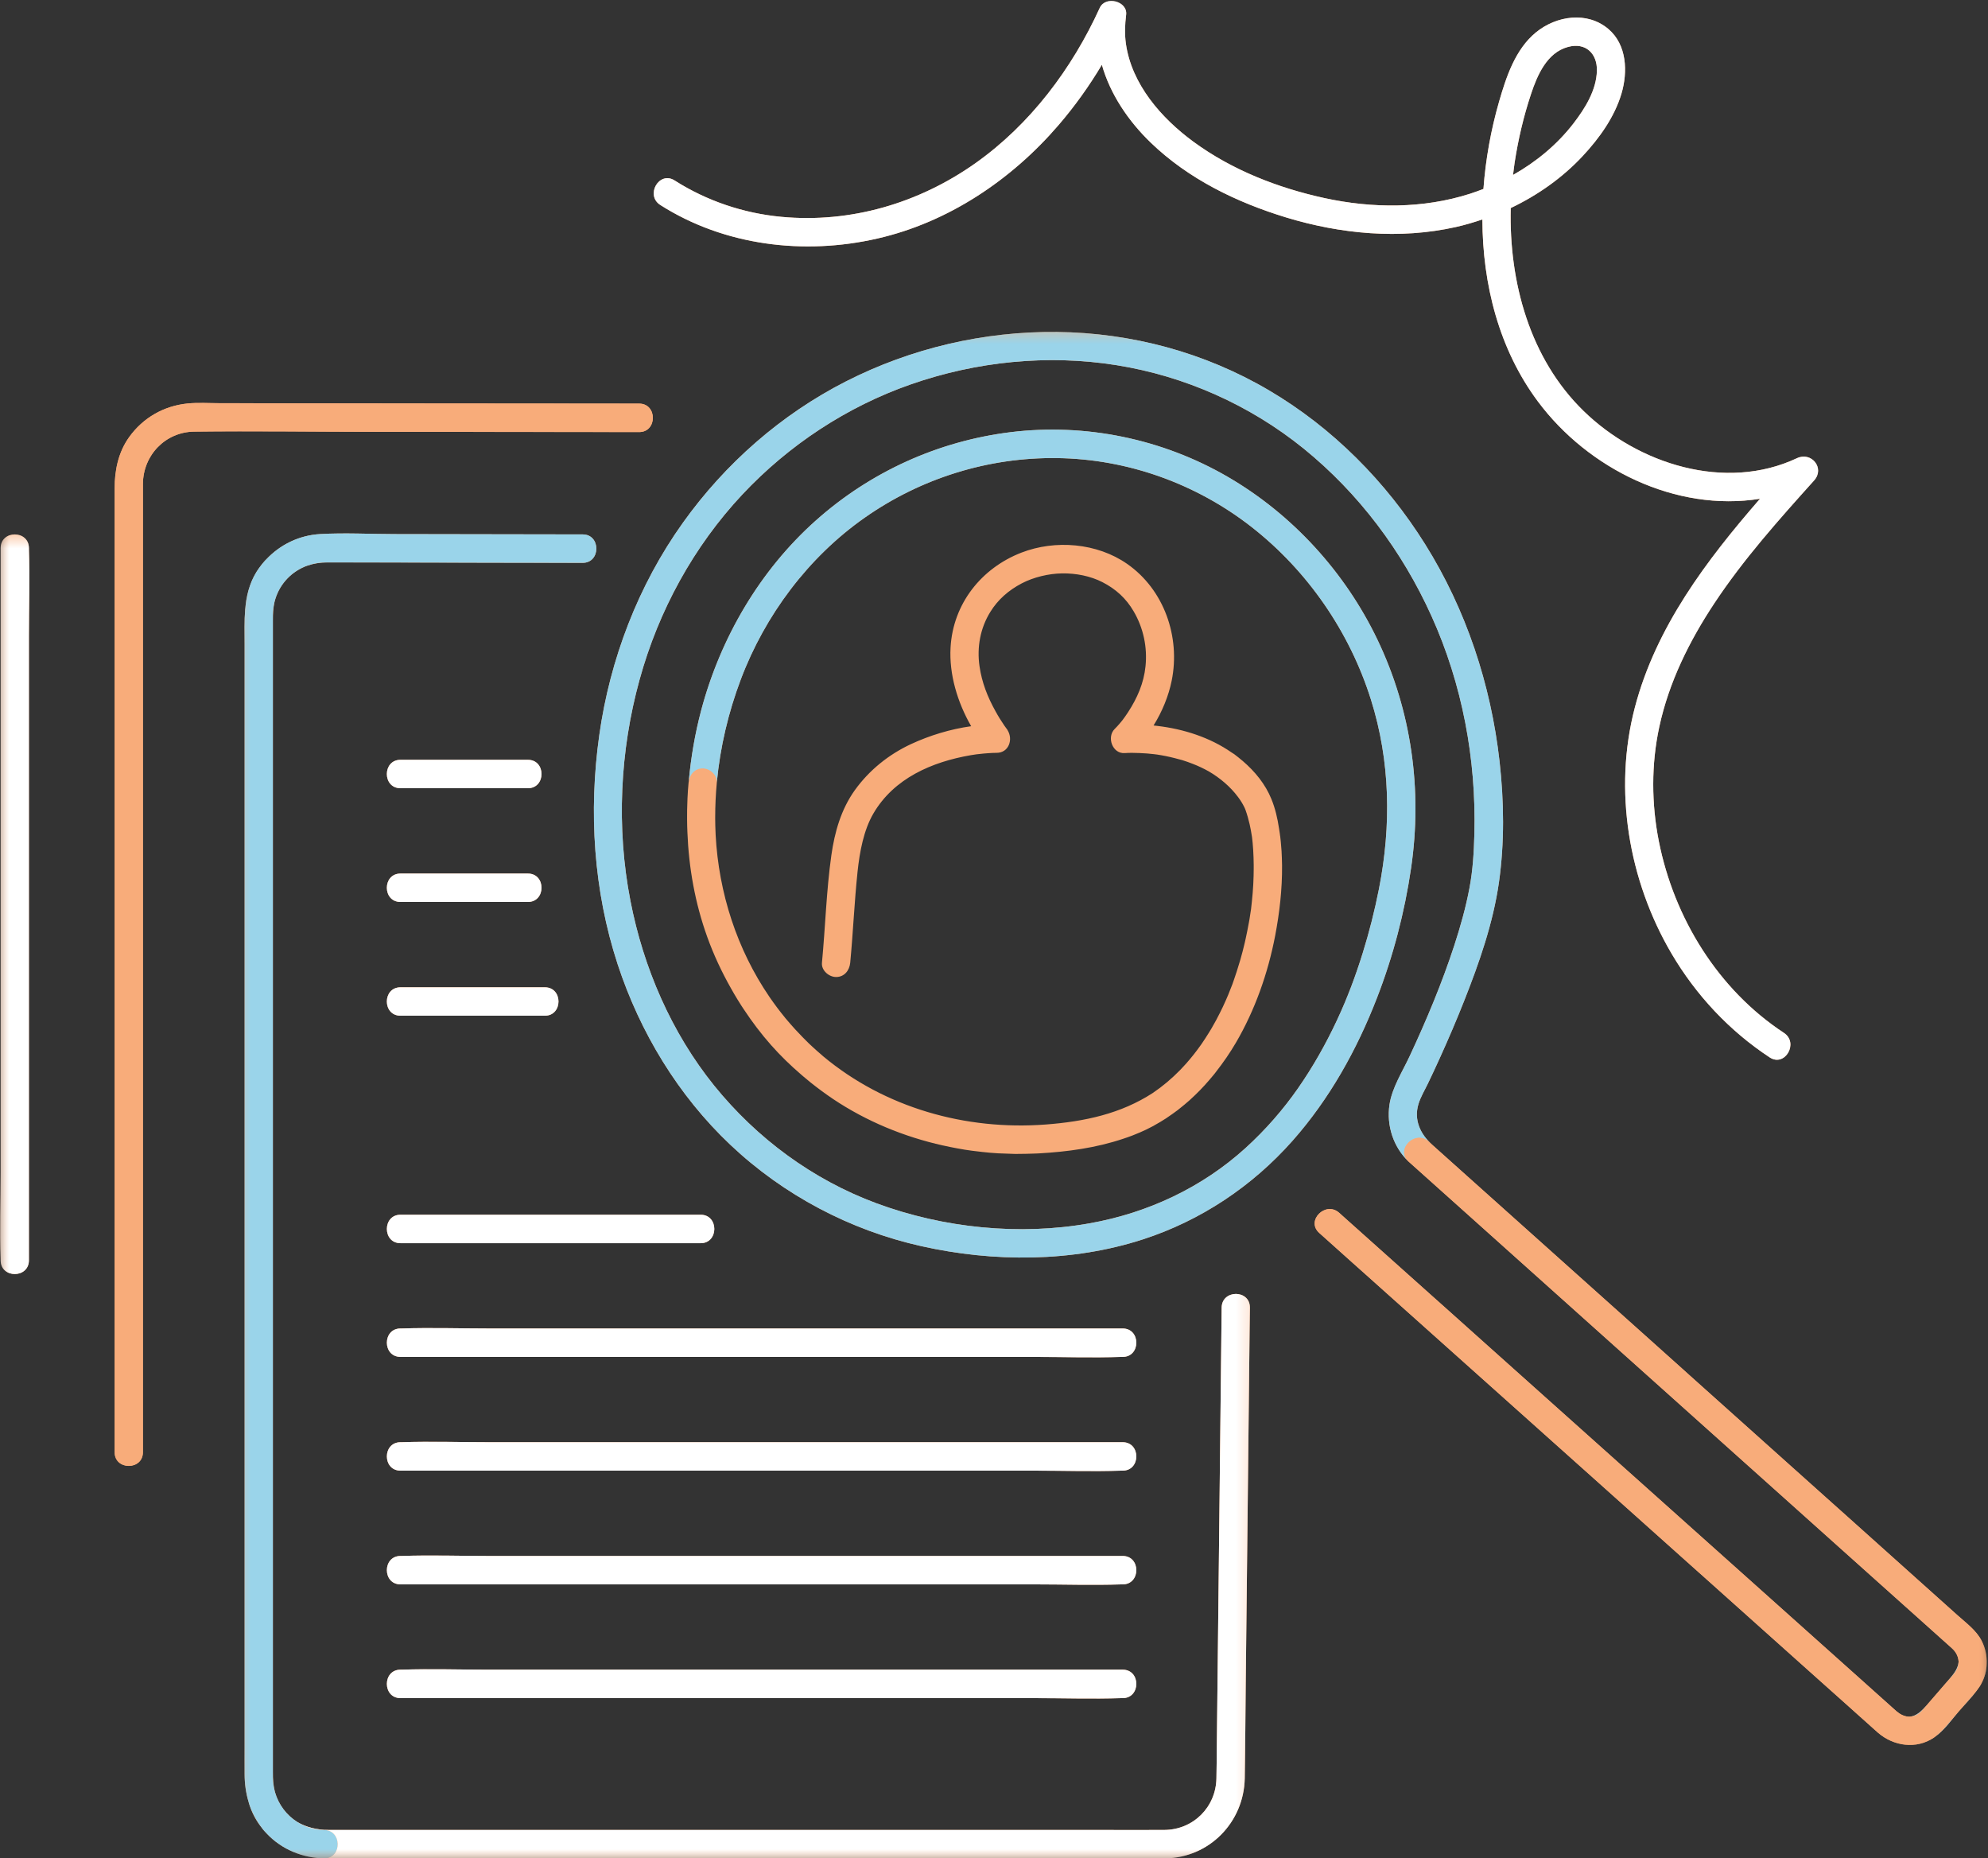 <svg width="107" height="100" viewBox="0 0 107 100" fill="none" xmlns="http://www.w3.org/2000/svg">
<rect x="0" y="0" width="107" height="100" fill="#333333" stroke="none"/>
<mask id="mask0_34_1626" style="mask-type:luminance" maskUnits="userSpaceOnUse" x="0" y="0" width="107" height="100">
<path d="M0 0H106.969V100H0V0Z" fill="white"/>
</mask>
<g mask="url(#mask0_34_1626)">
<path d="M67.274 70.366C67.268 70.804 67.263 71.24 67.257 71.678C67.227 74.5 67.197 77.325 67.165 80.15C67.126 83.605 67.088 87.062 67.05 90.52C67.031 92.243 67.026 93.969 66.996 95.695C66.949 98.065 65.075 99.972 62.707 100C62.383 100.005 62.058 100 61.731 100C59.758 100 57.786 100 55.813 100C52.682 100 49.554 100 46.423 100C42.873 100 39.325 100 35.774 100C32.505 100 29.232 100 25.962 100C23.709 100 21.455 100 19.202 100C18.684 100 18.164 100 17.646 100C17.602 100 17.562 99.994 17.518 99.994C17.494 99.997 17.469 100 17.444 100C16.281 99.983 15.155 99.512 14.357 98.665C14.289 98.591 14.221 98.523 14.158 98.446C14.123 98.405 14.096 98.361 14.063 98.317C14.046 98.296 14.025 98.276 14.008 98.252C13.717 97.865 13.526 97.46 13.401 97.043C13.401 97.041 13.398 97.035 13.398 97.032C13.39 97.01 13.387 96.989 13.382 96.969C13.235 96.487 13.166 95.978 13.166 95.452C13.166 95.375 13.166 95.301 13.166 95.224C13.161 94.854 13.166 94.479 13.166 94.101C13.166 92.26 13.166 90.416 13.166 88.572C13.166 88.555 13.166 88.539 13.166 88.523C13.166 85.717 13.166 82.912 13.166 80.106C13.166 80.084 13.166 80.059 13.166 80.037C13.166 76.654 13.166 73.27 13.166 69.887C13.166 69.859 13.166 69.835 13.166 69.81C13.166 66.232 13.166 62.654 13.166 59.073C13.166 59.048 13.166 59.023 13.166 58.999C13.166 55.609 13.166 52.22 13.166 48.831C13.166 48.807 13.166 48.785 13.166 48.763C13.166 45.938 13.166 43.113 13.166 40.289C13.166 40.28 13.166 40.272 13.166 40.261C13.166 38.398 13.166 36.535 13.166 34.672C13.166 34.042 13.145 33.412 13.196 32.798C13.199 32.776 13.202 32.751 13.205 32.73C13.21 32.666 13.216 32.603 13.224 32.541C13.229 32.499 13.235 32.461 13.24 32.42C13.248 32.373 13.254 32.327 13.259 32.283C13.27 32.228 13.281 32.173 13.292 32.118C13.297 32.088 13.303 32.058 13.308 32.028C13.324 31.962 13.341 31.897 13.357 31.834C13.363 31.814 13.365 31.793 13.373 31.773C13.393 31.702 13.414 31.631 13.439 31.562C13.442 31.549 13.447 31.535 13.45 31.524C13.474 31.458 13.499 31.392 13.526 31.327C13.534 31.31 13.54 31.294 13.545 31.277C13.572 31.214 13.602 31.151 13.632 31.088C13.643 31.072 13.651 31.053 13.66 31.034C13.692 30.968 13.73 30.902 13.769 30.836C13.78 30.823 13.785 30.806 13.793 30.793C13.842 30.713 13.894 30.636 13.951 30.557C14.046 30.423 14.15 30.294 14.259 30.173C14.281 30.151 14.303 30.132 14.322 30.11C15.082 29.299 16.112 28.801 17.24 28.738C18.562 28.664 19.91 28.738 21.237 28.74C24.611 28.749 27.987 28.754 31.363 28.757C32.344 28.757 32.341 30.288 31.363 30.288C29.671 30.286 27.979 30.283 26.287 30.28C25.951 30.28 25.619 30.277 25.284 30.277C24.063 30.275 22.84 30.275 21.616 30.272C20.292 30.269 18.968 30.266 17.643 30.264C17.267 30.264 16.902 30.319 16.564 30.431C16.523 30.445 16.483 30.458 16.444 30.475C16.428 30.48 16.412 30.488 16.395 30.494C15.591 30.834 14.989 31.521 14.774 32.395C14.706 32.716 14.687 33.047 14.687 33.387C14.687 34.234 14.687 35.08 14.687 35.927C14.687 36.36 14.687 36.793 14.687 37.225C14.687 38.946 14.687 40.667 14.687 42.385C14.687 43.069 14.687 43.752 14.687 44.434C14.687 46.727 14.687 49.018 14.687 51.308C14.687 52.155 14.687 52.998 14.687 53.845C14.687 56.448 14.687 59.051 14.687 61.654C14.687 62.571 14.687 63.489 14.687 64.404C14.687 67.032 14.687 69.656 14.687 72.281C14.687 73.163 14.687 74.043 14.687 74.925C14.687 77.298 14.687 79.673 14.687 82.046C14.687 82.807 14.687 83.569 14.687 84.328C14.687 86.183 14.687 88.035 14.687 89.89C14.687 90.435 14.687 90.98 14.687 91.525C14.687 92.591 14.687 93.654 14.687 94.717C14.687 94.928 14.687 95.139 14.687 95.353C14.687 95.726 14.711 96.085 14.799 96.432C14.992 97.109 15.423 97.679 16.003 98.043C16.496 98.337 17.077 98.471 17.681 98.471C19.158 98.471 20.635 98.471 22.112 98.471C24.927 98.471 27.739 98.471 30.554 98.471C34.02 98.471 37.486 98.471 40.954 98.471C44.352 98.471 47.75 98.471 51.148 98.471C53.802 98.471 56.453 98.471 59.107 98.471C60.298 98.471 61.489 98.482 62.679 98.471C64.227 98.454 65.448 97.243 65.472 95.687C65.483 95.158 65.486 94.63 65.492 94.101C65.522 91.224 65.554 88.345 65.587 85.465C65.622 82.076 65.66 78.684 65.699 75.295C65.715 73.651 65.734 72.01 65.753 70.366C65.764 69.38 67.284 69.382 67.274 70.366ZM32.36 23.247C33.041 23.247 33.723 23.247 34.404 23.25C35.382 23.25 35.385 21.721 34.404 21.718C30.657 21.715 26.913 21.713 23.167 21.71C19.384 21.705 15.605 21.702 11.823 21.696C11.251 21.696 10.657 21.655 10.087 21.713C8.82 21.842 7.703 22.477 6.954 23.518C6.371 24.332 6.169 25.296 6.169 26.277C6.169 27.595 6.169 28.91 6.169 30.228C6.169 32.724 6.169 35.223 6.169 37.719C6.169 40.919 6.169 44.116 6.169 47.316C6.169 50.749 6.169 54.182 6.169 57.615C6.169 60.785 6.169 63.958 6.169 67.13C6.169 69.547 6.169 71.966 6.169 74.385C6.169 75.585 6.169 76.785 6.169 77.983C6.169 78.037 6.169 78.09 6.169 78.144C6.169 79.128 7.692 79.131 7.692 78.144C7.692 77.328 7.692 76.511 7.692 75.692C7.692 73.555 7.692 71.418 7.692 69.281C7.692 66.292 7.692 63.303 7.692 60.314C7.692 56.944 7.692 53.571 7.692 50.198C7.692 46.911 7.692 43.626 7.692 40.338C7.692 37.606 7.692 34.875 7.692 32.143C7.692 30.433 7.692 28.727 7.692 27.017C7.692 26.694 7.689 26.37 7.692 26.044C7.7 24.494 8.902 23.242 10.455 23.225C13.668 23.187 16.883 23.233 20.098 23.236C24.186 23.239 28.273 23.244 32.36 23.247ZM27.562 42.415C27.845 42.415 28.128 42.415 28.412 42.415C29.39 42.415 29.393 40.886 28.412 40.886C26.409 40.886 24.409 40.886 22.406 40.886C22.123 40.886 21.84 40.886 21.556 40.886C20.578 40.886 20.575 42.415 21.556 42.415C23.559 42.415 25.562 42.415 27.562 42.415ZM21.556 48.535C23.559 48.535 25.562 48.535 27.562 48.535C27.845 48.535 28.128 48.535 28.412 48.535C29.39 48.535 29.393 47.007 28.412 47.007C26.409 47.007 24.409 47.007 22.406 47.007C22.123 47.007 21.84 47.007 21.556 47.007C20.578 47.007 20.575 48.535 21.556 48.535ZM21.556 54.656C23.823 54.656 26.09 54.656 28.355 54.656C28.679 54.656 29 54.656 29.325 54.656C30.303 54.656 30.306 53.127 29.325 53.127C27.058 53.127 24.791 53.127 22.526 53.127C22.202 53.127 21.881 53.127 21.556 53.127C20.578 53.127 20.575 54.656 21.556 54.656ZM37.712 65.366C35.892 65.366 34.071 65.366 32.251 65.366C29.349 65.366 26.45 65.366 23.548 65.366C22.886 65.366 22.221 65.366 21.556 65.366C20.578 65.366 20.578 66.897 21.556 66.897C23.376 66.897 25.197 66.897 27.02 66.897C29.919 66.897 32.818 66.897 35.72 66.897C36.382 66.897 37.047 66.897 37.712 66.897C38.69 66.897 38.693 65.366 37.712 65.366ZM60.426 71.487C59.135 71.487 57.84 71.487 56.549 71.487C53.456 71.487 50.366 71.487 47.276 71.487C43.538 71.487 39.799 71.487 36.06 71.487C32.818 71.487 29.575 71.487 26.336 71.487C24.769 71.487 23.191 71.435 21.624 71.487C21.602 71.487 21.578 71.487 21.556 71.487C20.578 71.487 20.578 73.015 21.556 73.015C22.851 73.015 24.142 73.015 25.436 73.015C28.526 73.015 31.616 73.015 34.709 73.015C38.447 73.015 42.183 73.015 45.922 73.015C49.164 73.015 52.407 73.015 55.649 73.015C57.216 73.015 58.794 73.07 60.361 73.015C60.383 73.015 60.404 73.015 60.426 73.015C61.404 73.018 61.407 71.487 60.426 71.487ZM60.426 77.607C59.135 77.607 57.84 77.607 56.549 77.607C53.456 77.607 50.366 77.607 47.276 77.607C43.538 77.607 39.799 77.607 36.06 77.607C32.818 77.607 29.575 77.607 26.336 77.607C24.769 77.607 23.191 77.555 21.624 77.607C21.602 77.607 21.578 77.607 21.556 77.607C20.578 77.607 20.578 79.136 21.556 79.136C22.851 79.136 24.142 79.136 25.436 79.136C28.526 79.136 31.616 79.136 34.709 79.136C38.447 79.136 42.183 79.136 45.922 79.136C49.164 79.136 52.407 79.136 55.649 79.136C57.216 79.136 58.794 79.191 60.361 79.136C60.383 79.136 60.404 79.136 60.426 79.136C61.404 79.136 61.407 77.607 60.426 77.607ZM60.426 83.728C59.135 83.728 57.84 83.728 56.549 83.728C53.456 83.728 50.366 83.728 47.276 83.728C43.538 83.728 39.799 83.728 36.06 83.728C32.818 83.728 29.575 83.728 26.336 83.728C24.769 83.728 23.191 83.673 21.624 83.728C21.602 83.728 21.578 83.728 21.556 83.728C20.578 83.728 20.578 85.257 21.556 85.257C22.851 85.257 24.142 85.257 25.436 85.257C28.526 85.257 31.616 85.257 34.709 85.257C38.447 85.257 42.183 85.257 45.922 85.257C49.164 85.257 52.407 85.257 55.649 85.257C57.216 85.257 58.794 85.309 60.361 85.257C60.383 85.257 60.404 85.257 60.426 85.257C61.404 85.257 61.407 83.728 60.426 83.728ZM56.549 89.846C53.456 89.846 50.366 89.846 47.276 89.846C43.538 89.846 39.799 89.846 36.06 89.846C32.818 89.846 29.575 89.846 26.336 89.846C24.769 89.846 23.191 89.794 21.624 89.846C21.602 89.849 21.578 89.846 21.556 89.846C20.578 89.846 20.578 91.377 21.556 91.377C22.851 91.377 24.142 91.377 25.436 91.377C28.526 91.377 31.616 91.377 34.709 91.377C38.447 91.377 42.183 91.377 45.922 91.377C49.164 91.377 52.407 91.377 55.649 91.377C57.216 91.377 58.794 91.43 60.361 91.377C60.383 91.377 60.404 91.377 60.426 91.377C61.404 91.377 61.407 89.846 60.426 89.846C59.135 89.846 57.84 89.846 56.549 89.846ZM106.658 88.293C106.375 87.739 105.827 87.336 105.372 86.931C103.397 85.161 101.421 83.391 99.446 81.621C99.045 81.265 98.647 80.906 98.247 80.55C98.214 80.52 98.179 80.49 98.146 80.459C95.985 78.525 93.827 76.591 91.666 74.657C91.421 74.437 91.176 74.215 90.928 73.996C90.797 73.879 90.664 73.761 90.533 73.64C90.067 73.224 89.601 72.807 89.135 72.388C87.819 71.213 86.503 70.034 85.189 68.856C84.74 68.456 84.293 68.056 83.846 67.654C83.209 67.084 82.571 66.511 81.933 65.941C80.933 65.045 79.933 64.149 78.93 63.254C78.315 62.7 77.696 62.149 77.08 61.596C76.454 61.034 76.086 60.273 76.345 59.412C76.462 59.023 76.688 58.656 76.862 58.292C77.075 57.848 77.282 57.404 77.484 56.958C77.952 55.927 78.396 54.889 78.813 53.837C79.62 51.793 80.364 49.67 80.677 47.483C80.982 45.338 80.952 43.116 80.71 40.968C80.244 36.834 78.911 32.809 76.704 29.283C74.595 25.913 71.721 23.017 68.298 21.003C64.838 18.965 60.895 17.907 56.889 17.863C52.957 17.822 49.042 18.737 45.532 20.524C42.047 22.299 39.036 24.94 36.758 28.127C34.352 31.491 32.829 35.472 32.254 39.565C31.676 43.683 31.946 47.924 33.243 51.886C34.447 55.557 36.505 58.952 39.311 61.604C42.175 64.311 45.753 66.199 49.587 67.056C53.475 67.928 57.712 67.928 61.524 66.689C64.63 65.681 67.404 63.832 69.571 61.382C71.557 59.136 73.028 56.497 74.11 53.705C74.985 51.453 75.601 49.094 75.95 46.702C76.563 42.5 75.971 38.242 74.132 34.409C72.388 30.773 69.541 27.661 66.061 25.647C62.551 23.614 58.421 22.762 54.399 23.255C50.499 23.735 46.846 25.39 43.905 28.014C40.894 30.699 38.775 34.327 37.739 38.225C37.409 39.472 37.189 40.752 37.072 42.039C37.069 42.064 37.063 42.089 37.061 42.113C37.033 42.393 37.017 42.672 37.003 42.952C36.998 43.059 36.995 43.168 36.992 43.275C36.984 43.469 36.981 43.667 36.981 43.861C36.979 43.952 36.979 44.042 36.981 44.133C36.981 44.349 36.99 44.565 36.998 44.782C37.072 46.7 37.412 48.604 38.066 50.418C38.412 51.379 38.843 52.3 39.341 53.179C39.453 53.379 39.567 53.577 39.687 53.771C39.758 53.889 39.832 54.004 39.905 54.119C39.946 54.182 39.987 54.242 40.028 54.305C40.472 54.977 40.96 55.626 41.499 56.234C42.006 56.807 42.551 57.336 43.123 57.826C43.159 57.856 43.194 57.886 43.227 57.916C43.363 58.029 43.497 58.144 43.633 58.253C44.023 58.563 44.423 58.859 44.837 59.138C46.636 60.341 48.655 61.171 50.756 61.64C50.761 61.64 50.767 61.642 50.772 61.642C50.903 61.673 51.034 61.697 51.162 61.725C51.404 61.774 51.647 61.821 51.889 61.859C51.895 61.859 51.897 61.859 51.9 61.862C52.175 61.906 52.45 61.941 52.726 61.971C52.772 61.977 52.818 61.985 52.865 61.988C53.151 62.021 53.44 62.045 53.731 62.062C53.761 62.065 53.794 62.065 53.824 62.065C54.072 62.078 54.32 62.086 54.568 62.092C54.603 62.092 54.639 62.095 54.671 62.095C54.728 62.095 54.786 62.092 54.843 62.092C55.083 62.092 55.322 62.086 55.562 62.078C55.641 62.075 55.72 62.073 55.799 62.07C55.837 62.067 55.876 62.067 55.914 62.065C57.437 61.98 59.001 61.769 60.462 61.275C60.62 61.223 60.778 61.169 60.936 61.108C60.982 61.092 61.031 61.07 61.077 61.051C61.26 60.98 61.44 60.903 61.617 60.818C61.633 60.81 61.65 60.804 61.666 60.796C61.671 60.793 61.677 60.791 61.685 60.788C61.824 60.719 61.96 60.651 62.099 60.577C62.113 60.569 62.124 60.56 62.137 60.552C62.35 60.434 62.56 60.311 62.761 60.179C62.788 60.16 62.816 60.141 62.843 60.122C63.023 60.001 63.197 59.878 63.372 59.747C63.41 59.717 63.448 59.686 63.486 59.656C63.666 59.514 63.843 59.368 64.015 59.215C64.023 59.207 64.034 59.199 64.042 59.19C64.412 58.856 64.761 58.5 65.083 58.122C65.14 58.056 65.195 57.99 65.252 57.922C65.29 57.875 65.331 57.829 65.369 57.782C65.399 57.744 65.429 57.703 65.459 57.664C65.846 57.169 66.203 56.651 66.519 56.111C67.552 54.346 68.244 52.368 68.631 50.363C68.868 49.124 69.015 47.848 69.004 46.576C69.001 46.535 69.004 46.492 69.001 46.448C69.001 46.349 68.996 46.25 68.993 46.152C68.987 46.034 68.982 45.916 68.977 45.798C68.971 45.727 68.966 45.656 68.96 45.585C68.947 45.393 68.928 45.204 68.906 45.015C68.903 45.007 68.903 45.001 68.903 44.995C68.9 44.993 68.9 44.987 68.9 44.985C68.895 44.932 68.887 44.88 68.879 44.828C68.868 44.743 68.854 44.659 68.84 44.574C68.759 44.037 68.639 43.508 68.432 43.001C68.102 42.19 67.543 41.511 66.884 40.946C66.87 40.938 66.859 40.927 66.846 40.916C66.712 40.801 66.573 40.691 66.432 40.584C66.404 40.565 66.374 40.549 66.347 40.53C66.331 40.519 66.312 40.508 66.295 40.497C65.129 39.683 63.709 39.228 62.282 39.061C62.216 39.053 62.154 39.045 62.088 39.039C62.554 38.291 62.898 37.45 63.064 36.628C63.541 34.269 62.655 31.727 60.666 30.343C59.045 29.214 56.799 29.031 54.974 29.738C52.821 30.573 51.295 32.486 51.162 34.842C51.08 36.288 51.532 37.79 52.271 39.078C51.151 39.234 50.039 39.574 49.036 40.039C47.835 40.598 46.788 41.439 46.012 42.516C45.268 43.554 44.922 44.776 44.745 46.029C44.475 47.944 44.423 49.886 44.24 51.809C44.2 52.22 44.617 52.574 45.001 52.574C45.445 52.574 45.72 52.223 45.761 51.809C45.916 50.179 45.984 48.541 46.156 46.911C46.27 45.828 46.486 44.675 47.006 43.779C48.115 41.878 50.162 40.998 52.243 40.639C52.35 40.623 52.456 40.606 52.559 40.59C52.611 40.584 52.66 40.579 52.712 40.574C52.87 40.554 53.031 40.541 53.189 40.53C53.336 40.519 53.486 40.511 53.633 40.511C54.303 40.516 54.54 39.785 54.23 39.291C54.238 39.3 54.238 39.297 54.219 39.269C54.167 39.193 54.11 39.121 54.058 39.047C53.884 38.793 53.72 38.53 53.573 38.258C53.156 37.508 52.846 36.727 52.72 35.85C52.573 34.828 52.761 33.795 53.306 32.921C53.715 32.261 54.287 31.762 54.993 31.392C55.633 31.058 56.437 30.866 57.162 30.855C57.911 30.842 58.693 30.998 59.331 31.324C60.056 31.694 60.609 32.198 61.017 32.897C61.538 33.784 61.761 34.825 61.655 35.85C61.565 36.754 61.214 37.557 60.718 38.321C60.628 38.461 60.532 38.595 60.434 38.727C60.413 38.754 60.393 38.782 60.372 38.806C60.333 38.853 60.295 38.9 60.257 38.943C60.175 39.039 60.091 39.132 60.001 39.22C59.549 39.656 59.873 40.576 60.541 40.524C60.802 40.505 61.069 40.511 61.334 40.522C61.472 40.527 61.609 40.535 61.745 40.546H61.748C61.873 40.557 61.998 40.568 62.124 40.584C62.175 40.59 62.233 40.598 62.257 40.601C62.26 40.601 62.263 40.601 62.265 40.601C62.347 40.615 62.432 40.626 62.513 40.642C62.666 40.667 62.816 40.7 62.963 40.732C63.137 40.771 63.312 40.817 63.483 40.864C63.535 40.88 63.584 40.891 63.636 40.905C63.827 40.965 64.017 41.031 64.203 41.105C64.5 41.22 64.789 41.357 65.067 41.513C65.66 41.861 66.225 42.333 66.639 42.894C66.704 42.982 66.767 43.069 66.824 43.165C66.851 43.209 66.879 43.253 66.903 43.3C66.925 43.343 66.949 43.387 66.971 43.431C66.982 43.456 66.993 43.48 67.004 43.502C67.015 43.527 67.023 43.552 67.034 43.576C67.124 43.828 67.197 44.086 67.257 44.346C67.274 44.417 67.287 44.486 67.301 44.557C67.312 44.606 67.323 44.659 67.331 44.711C67.347 44.795 67.361 44.883 67.374 44.968C67.38 44.993 67.383 45.015 67.385 45.031C67.391 45.075 67.404 45.196 67.41 45.25C67.415 45.286 67.415 45.322 67.421 45.357C67.432 45.486 67.443 45.615 67.451 45.743C67.467 46.009 67.475 46.278 67.478 46.546C67.478 46.617 67.478 46.689 67.478 46.76C67.478 47.001 67.47 47.239 67.459 47.48C67.456 47.522 67.456 47.56 67.454 47.598C67.437 47.903 67.413 48.204 67.38 48.508C67.366 48.648 67.35 48.79 67.334 48.93C67.331 48.941 67.331 48.944 67.331 48.949C67.328 48.96 67.328 48.968 67.325 48.985C67.301 49.149 67.276 49.313 67.249 49.478C67.238 49.541 67.225 49.604 67.214 49.667C67.165 49.946 67.107 50.226 67.047 50.502C67.031 50.574 67.017 50.642 67.001 50.711C66.928 51.023 66.849 51.335 66.759 51.642C66.745 51.697 66.726 51.749 66.71 51.804C66.617 52.119 66.519 52.423 66.415 52.722C66.399 52.768 66.383 52.815 66.366 52.861C66.355 52.892 66.344 52.925 66.334 52.955C66.189 53.341 66.034 53.716 65.865 54.075C65.846 54.116 65.827 54.157 65.808 54.199C65.712 54.401 65.612 54.601 65.505 54.801C65.489 54.834 65.467 54.87 65.451 54.905C65.366 55.056 65.282 55.209 65.195 55.36C65.145 55.44 65.099 55.516 65.05 55.596C64.993 55.689 64.933 55.782 64.873 55.875C64.805 55.979 64.737 56.084 64.666 56.185C64.647 56.212 64.628 56.237 64.609 56.264C64.366 56.607 64.107 56.933 63.832 57.242C63.731 57.355 63.628 57.464 63.524 57.574C63.069 58.04 62.576 58.456 62.05 58.812C60.331 59.93 58.383 60.352 56.282 60.511C51.963 60.837 47.622 59.607 44.306 56.84C44.281 56.818 44.257 56.796 44.232 56.774C44.072 56.64 43.916 56.5 43.764 56.36C43.69 56.292 43.614 56.223 43.543 56.155C43.434 56.051 43.33 55.947 43.227 55.84C43.083 55.694 42.941 55.544 42.802 55.393C42.712 55.294 42.622 55.196 42.535 55.094C42.45 55.001 42.371 54.903 42.289 54.807C42.202 54.697 42.112 54.59 42.028 54.481C41.962 54.396 41.897 54.314 41.834 54.229C41.704 54.056 41.578 53.881 41.456 53.705C41.439 53.681 41.423 53.659 41.407 53.634C39.668 51.083 38.685 48.056 38.518 44.932C38.516 44.886 38.513 44.839 38.513 44.795C38.502 44.552 38.494 44.308 38.494 44.061C38.494 44.034 38.494 44.004 38.494 43.974C38.494 43.352 38.524 42.733 38.581 42.113C38.581 42.111 38.581 42.108 38.581 42.105C38.758 40.209 39.202 38.332 39.87 36.565C41.178 33.097 43.51 29.984 46.535 27.861C49.573 25.727 53.194 24.603 56.892 24.65C60.685 24.699 64.383 26.023 67.377 28.368C70.38 30.718 72.642 34.001 73.789 37.65C74.835 40.974 74.889 44.434 74.219 47.837C73.988 49.004 73.696 50.16 73.342 51.297C73.148 51.916 72.939 52.53 72.707 53.136C72.65 53.289 72.59 53.44 72.527 53.593C72.497 53.67 72.467 53.744 72.434 53.82C72.421 53.853 72.407 53.886 72.396 53.919C72.388 53.933 72.388 53.938 72.385 53.941C72.383 53.947 72.38 53.955 72.374 53.966C72.241 54.286 72.099 54.601 71.952 54.916C71.355 56.19 70.661 57.418 69.857 58.571C69.075 59.692 68.121 60.796 67.028 61.785C64.707 63.889 61.799 65.267 58.641 65.829C54.884 66.498 50.78 66.087 47.172 64.749C43.747 63.481 40.739 61.262 38.439 58.418C36.134 55.56 34.63 52.078 33.93 48.467C33.167 44.546 33.363 40.412 34.426 36.565C35.447 32.861 37.33 29.412 39.954 26.611C42.456 23.943 45.584 21.883 49.023 20.683C52.551 19.45 56.393 19.058 60.094 19.65C63.767 20.236 67.265 21.792 70.165 24.137C73.138 26.546 75.473 29.664 77.05 33.157C78.702 36.806 79.459 40.853 79.356 44.856C79.331 45.842 79.274 46.826 79.091 47.785C78.895 48.831 78.603 49.861 78.274 50.875C77.609 52.911 76.778 54.892 75.873 56.831C75.486 57.664 74.922 58.527 74.786 59.445C74.62 60.566 74.99 61.719 75.813 62.503C75.816 62.506 75.819 62.508 75.821 62.511C76.925 63.503 78.031 64.492 79.138 65.481C81.734 67.807 84.334 70.136 86.933 72.462C89.947 75.161 92.961 77.859 95.974 80.558C96.983 81.46 97.988 82.361 98.993 83.262C100.173 84.32 101.353 85.375 102.53 86.43C103.348 87.161 104.168 87.89 104.983 88.624C104.983 88.627 104.983 88.627 104.985 88.627C105.015 88.654 105.048 88.682 105.078 88.712C105.28 88.901 105.402 89.142 105.416 89.394C105.416 89.405 105.419 89.416 105.416 89.427C105.416 89.432 105.416 89.438 105.416 89.443C105.391 89.745 105.201 90.027 104.983 90.279C104.699 90.608 104.413 90.936 104.13 91.265C104.013 91.399 103.896 91.536 103.778 91.671C103.754 91.701 103.729 91.728 103.705 91.756C103.44 92.062 103.152 92.347 102.792 92.375C102.77 92.377 102.751 92.377 102.729 92.377C102.721 92.377 102.713 92.375 102.705 92.375C102.479 92.356 102.266 92.249 102.078 92.087C101.994 92.013 101.909 91.939 101.827 91.862C101.811 91.849 101.795 91.832 101.778 91.819C101.38 91.462 100.98 91.103 100.579 90.747C100.015 90.243 99.454 89.739 98.89 89.235C97.307 87.821 95.726 86.407 94.146 84.994C91.165 82.328 88.181 79.662 85.2 76.996C84.8 76.637 84.399 76.278 83.996 75.92C82.631 74.698 81.266 73.478 79.9 72.257C79.249 71.673 78.598 71.092 77.947 70.508C77.606 70.204 77.268 69.9 76.928 69.599C76.92 69.591 76.909 69.58 76.898 69.572C75.361 68.199 73.824 66.823 72.287 65.448C72.219 65.388 72.148 65.325 72.078 65.262C71.35 64.61 70.271 65.686 71.004 66.344C71.601 66.878 72.197 67.412 72.794 67.947C73.034 68.158 73.271 68.371 73.511 68.585C73.791 68.837 74.072 69.089 74.356 69.341C76.969 71.678 79.584 74.018 82.2 76.355C82.505 76.629 82.813 76.903 83.119 77.177C83.257 77.3 83.397 77.427 83.535 77.55C83.822 77.805 84.108 78.062 84.394 78.317C86.729 80.405 89.064 82.492 91.397 84.58C91.438 84.616 91.476 84.651 91.516 84.684C93.032 86.04 94.547 87.397 96.064 88.753C96.716 89.336 97.37 89.92 98.021 90.504C98.258 90.715 98.492 90.923 98.727 91.134C99.048 91.421 99.372 91.709 99.694 91.997C99.816 92.109 99.942 92.219 100.064 92.331C100.274 92.517 100.484 92.706 100.694 92.893C100.822 93.008 100.945 93.12 101.073 93.232C101.917 93.964 103.127 94.147 104.086 93.504C104.119 93.482 104.146 93.454 104.179 93.432C104.225 93.397 104.274 93.361 104.321 93.323C104.737 92.975 105.075 92.498 105.427 92.09C105.743 91.725 106.097 91.367 106.391 90.975C106.435 90.917 106.476 90.862 106.514 90.802C106.528 90.783 106.544 90.766 106.555 90.745C106.566 90.731 106.574 90.715 106.582 90.701C106.593 90.684 106.604 90.671 106.612 90.654C106.62 90.643 106.623 90.63 106.631 90.616C106.827 90.268 106.923 89.895 106.928 89.523C106.945 89.103 106.857 88.676 106.658 88.293ZM1.556 29.497C1.556 28.513 0.035 28.51 0.035 29.497C0.035 30.77 0.035 32.044 0.035 33.319C0.035 36.376 0.035 39.434 0.035 42.489C0.035 46.174 0.035 49.856 0.035 53.541C0.035 56.725 0.035 59.908 0.035 63.095C0.035 64.645 -0.019 66.204 0.035 67.755C0.035 67.777 0.035 67.796 0.035 67.818C0.035 68.804 1.556 68.804 1.556 67.818C1.556 66.547 1.556 65.273 1.556 63.999C1.556 60.941 1.556 57.883 1.556 54.826C1.556 51.144 1.556 47.459 1.556 43.776C1.556 40.593 1.556 37.406 1.556 34.223C1.556 32.672 1.608 31.113 1.556 29.562C1.556 29.54 1.556 29.518 1.556 29.497ZM36.309 9.71C38.039 10.811 40.023 11.48 42.063 11.669C45.783 12.017 49.448 10.937 52.494 8.786C55.448 6.699 57.699 3.701 59.194 0.419C59.5 -0.249 60.709 0.057 60.611 0.803C60.546 1.312 60.527 1.836 60.598 2.342C60.906 4.54 62.513 6.364 64.235 7.628C66.317 9.154 68.791 10.115 71.296 10.661C73.876 11.219 76.595 11.233 79.124 10.425C79.367 10.345 79.606 10.258 79.843 10.167C79.96 8.565 80.249 6.984 80.68 5.485C81.067 4.142 81.552 2.658 82.669 1.742C83.77 0.844 85.424 0.594 86.566 1.559C87.566 2.405 87.62 3.866 87.271 5.041C86.895 6.304 86.081 7.436 85.195 8.386C84.102 9.562 82.764 10.504 81.312 11.195C81.214 15.184 82.342 19.302 85.233 22.116C88.168 24.976 92.863 26.466 96.718 24.655C97.495 24.288 98.236 25.192 97.639 25.855C95.743 27.965 93.844 30.088 92.274 32.458C90.925 34.494 89.824 36.713 89.307 39.116C88.871 41.132 88.884 43.256 89.285 45.278C90.108 49.415 92.481 53.256 96.015 55.579C96.833 56.116 96.07 57.44 95.25 56.9C93.086 55.478 91.285 53.552 89.969 51.316C87.655 47.382 86.827 42.516 87.993 38.069C89.124 33.751 91.838 30.162 94.729 26.839C90.2 27.565 85.478 25.236 82.772 21.601C80.68 18.792 79.797 15.307 79.786 11.808C79.315 11.967 78.838 12.11 78.356 12.217C75.336 12.893 72.165 12.595 69.225 11.702C66.554 10.888 63.968 9.633 61.938 7.677C60.739 6.521 59.756 5.077 59.306 3.485C58.622 4.633 57.843 5.721 56.971 6.734C54.434 9.685 51.039 11.962 47.232 12.833C43.289 13.74 38.99 13.228 35.54 11.03C34.715 10.504 35.477 9.181 36.309 9.71ZM81.437 9.414C82.688 8.707 83.813 7.778 84.691 6.638C85.309 5.836 85.925 4.855 85.95 3.803C85.972 2.896 85.356 2.263 84.394 2.526C83.26 2.83 82.74 4.047 82.402 5.066C82.004 6.263 81.713 7.501 81.522 8.751C81.489 8.97 81.465 9.192 81.437 9.414Z" fill="#F8AC7A"/>
</g>
<mask id="mask1_34_1626" style="mask-type:luminance" maskUnits="userSpaceOnUse" x="12" y="17" width="95" height="83">
<path d="M12.556 17.535H106.969V100H12.556V17.535Z" fill="white"/>
</mask>
<g mask="url(#mask1_34_1626)">
<path d="M31.363 30.286C29.671 30.286 27.979 30.283 26.287 30.28C25.951 30.28 25.619 30.277 25.284 30.277C22.706 30.272 20.126 30.258 17.545 30.264C17.199 30.264 16.869 30.324 16.564 30.431C16.523 30.445 16.483 30.458 16.442 30.472C16.425 30.48 16.412 30.488 16.395 30.494C15.592 30.834 14.989 31.521 14.774 32.392C14.72 32.614 14.69 32.845 14.687 33.086C14.687 33.184 14.687 33.286 14.687 33.387C14.687 34.234 14.687 35.08 14.687 35.927C14.687 36.36 14.687 36.793 14.687 37.225C14.687 38.946 14.687 40.667 14.687 42.385C14.687 43.069 14.687 43.752 14.687 44.434C14.687 46.727 14.687 49.018 14.687 51.308C14.687 52.155 14.687 52.998 14.687 53.845C14.687 56.448 14.687 59.051 14.687 61.654C14.687 62.571 14.687 63.486 14.687 64.404C14.687 67.029 14.687 69.656 14.687 72.281C14.687 73.163 14.687 74.043 14.687 74.925C14.687 77.298 14.687 79.673 14.687 82.046C14.687 82.808 14.687 83.569 14.687 84.328C14.687 86.183 14.687 88.035 14.687 89.887C14.687 90.435 14.687 90.98 14.687 91.525C14.687 92.591 14.687 93.654 14.687 94.717C14.687 94.928 14.687 95.139 14.687 95.35C14.687 95.449 14.687 95.545 14.687 95.643C14.69 95.917 14.728 96.18 14.799 96.433C14.992 97.109 15.423 97.679 16.003 98.043C16.417 98.306 16.908 98.463 17.445 98.471C18.395 98.485 18.42 99.928 17.518 99.994C17.494 99.994 17.469 100 17.445 100C16.281 99.983 15.156 99.512 14.357 98.665C14.357 98.665 14.357 98.665 14.357 98.663C14.289 98.591 14.221 98.523 14.158 98.446C14.123 98.402 14.096 98.361 14.063 98.317C13.766 97.92 13.545 97.496 13.401 97.043C13.401 97.038 13.398 97.035 13.398 97.032C13.39 97.011 13.387 96.989 13.382 96.969C13.235 96.484 13.166 95.978 13.166 95.452C13.166 95.375 13.166 95.301 13.166 95.224C13.166 94.86 13.166 94.493 13.166 94.128C13.166 94.12 13.166 94.112 13.166 94.101C13.166 92.26 13.166 90.416 13.166 88.572C13.166 88.556 13.166 88.539 13.166 88.523C13.166 85.717 13.166 82.912 13.166 80.106C13.166 80.081 13.166 80.059 13.166 80.037C13.166 76.654 13.166 73.27 13.166 69.887C13.166 69.859 13.166 69.835 13.166 69.81C13.166 66.232 13.166 62.654 13.166 59.073C13.166 59.048 13.166 59.023 13.166 58.999C13.166 55.609 13.166 52.22 13.166 48.828C13.166 48.807 13.166 48.785 13.166 48.763C13.166 45.938 13.166 43.113 13.166 40.289C13.166 40.278 13.166 40.269 13.166 40.261C13.166 38.398 13.166 36.535 13.166 34.669C13.166 34.042 13.145 33.412 13.196 32.798C13.199 32.776 13.202 32.751 13.205 32.73C13.21 32.666 13.216 32.603 13.224 32.541C13.229 32.499 13.235 32.458 13.24 32.42C13.248 32.373 13.254 32.327 13.259 32.283C13.27 32.228 13.281 32.173 13.292 32.118C13.297 32.088 13.303 32.058 13.308 32.025C13.325 31.962 13.341 31.897 13.357 31.834C13.363 31.812 13.365 31.793 13.371 31.773C13.393 31.702 13.414 31.631 13.439 31.56C13.442 31.549 13.447 31.535 13.45 31.524C13.474 31.458 13.499 31.392 13.526 31.327C13.534 31.31 13.54 31.294 13.545 31.275C13.572 31.214 13.602 31.151 13.632 31.088C13.643 31.069 13.652 31.05 13.66 31.031C13.692 30.965 13.73 30.902 13.769 30.836C13.78 30.823 13.785 30.806 13.793 30.793C13.842 30.713 13.894 30.634 13.951 30.557C14.047 30.423 14.15 30.294 14.259 30.173C14.278 30.151 14.303 30.132 14.322 30.11C15.082 29.299 16.112 28.801 17.24 28.738C18.564 28.664 19.91 28.738 21.235 28.74C24.611 28.749 27.987 28.754 31.363 28.757C32.344 28.757 32.341 30.288 31.363 30.286ZM61.682 60.788C61.66 60.799 61.639 60.807 61.617 60.818C61.633 60.81 61.65 60.804 61.666 60.796C61.671 60.793 61.677 60.791 61.682 60.788ZM77.947 70.508C78.598 71.092 79.249 71.676 79.901 72.257C78.909 71.372 77.92 70.484 76.928 69.599C77.268 69.903 77.606 70.204 77.947 70.508ZM72.794 67.947C73.034 68.16 73.271 68.371 73.511 68.585C72.674 67.837 71.838 67.092 71.004 66.344C71.601 66.878 72.197 67.413 72.794 67.947ZM106.555 90.747C106.566 90.731 106.574 90.715 106.582 90.701C106.56 90.736 106.539 90.769 106.514 90.805C106.528 90.786 106.544 90.767 106.555 90.747ZM96.064 88.753C96.716 89.336 97.37 89.92 98.021 90.504C95.852 88.564 93.683 86.624 91.517 84.687C93.032 86.043 94.547 87.397 96.064 88.753ZM83.119 77.177C83.544 77.558 83.969 77.939 84.394 78.32C84.108 78.062 83.822 77.807 83.535 77.55C83.397 77.427 83.258 77.303 83.119 77.177ZM76.704 29.283C74.595 25.913 71.721 23.017 68.298 21.003C64.838 18.965 60.895 17.907 56.889 17.863C52.957 17.822 49.042 18.737 45.532 20.524C42.047 22.299 39.036 24.94 36.758 28.127C34.352 31.491 32.829 35.472 32.254 39.565C31.676 43.683 31.946 47.924 33.243 51.886C34.447 55.557 36.505 58.952 39.311 61.604C42.175 64.311 45.753 66.199 49.587 67.056C53.475 67.928 57.712 67.928 61.524 66.689C64.631 65.681 67.404 63.832 69.571 61.382C71.557 59.136 73.028 56.497 74.11 53.705C74.985 51.453 75.601 49.094 75.95 46.703C76.563 42.5 75.971 38.242 74.132 34.409C72.388 30.773 69.541 27.661 66.061 25.647C62.551 23.614 58.421 22.762 54.399 23.255C50.499 23.735 46.846 25.39 43.905 28.014C40.895 30.699 38.775 34.327 37.739 38.225C37.409 39.472 37.189 40.752 37.072 42.042C37.134 41.661 37.404 41.349 37.821 41.349C38.202 41.349 38.611 41.697 38.581 42.105C38.758 40.209 39.202 38.335 39.87 36.565C41.178 33.097 43.51 29.984 46.535 27.861C49.573 25.727 53.194 24.603 56.892 24.65C60.685 24.699 64.383 26.023 67.377 28.368C70.38 30.721 72.642 34.001 73.789 37.65C74.835 40.974 74.89 44.437 74.219 47.837C73.988 49.004 73.696 50.163 73.342 51.297C73.148 51.916 72.939 52.53 72.707 53.136C72.647 53.289 72.59 53.44 72.527 53.593C72.497 53.67 72.467 53.746 72.434 53.82C72.421 53.853 72.407 53.886 72.394 53.919C72.388 53.933 72.388 53.938 72.385 53.941C72.383 53.947 72.38 53.955 72.375 53.966C72.241 54.286 72.099 54.601 71.952 54.916C71.356 56.19 70.661 57.418 69.857 58.571C69.075 59.692 68.121 60.796 67.028 61.788C64.707 63.889 61.799 65.27 58.641 65.829C54.884 66.5 50.78 66.087 47.172 64.749C43.747 63.481 40.739 61.262 38.439 58.418C36.134 55.56 34.63 52.078 33.93 48.467C33.167 44.546 33.363 40.412 34.426 36.565C35.447 32.861 37.33 29.412 39.954 26.611C42.456 23.946 45.584 21.883 49.023 20.683C52.551 19.45 56.393 19.058 60.094 19.65C63.767 20.236 67.266 21.792 70.165 24.137C73.138 26.549 75.473 29.664 77.05 33.157C78.702 36.809 79.459 40.853 79.356 44.856C79.331 45.842 79.274 46.826 79.091 47.785C78.895 48.831 78.604 49.861 78.274 50.875C77.609 52.911 76.778 54.892 75.873 56.831C75.486 57.664 74.922 58.527 74.786 59.445C74.62 60.566 74.99 61.719 75.813 62.506C75.097 61.848 76.17 60.779 76.895 61.429C76.971 61.497 77.048 61.566 77.121 61.634C77.726 62.174 78.328 62.714 78.933 63.254C78.315 62.7 77.696 62.147 77.08 61.596C76.454 61.034 76.086 60.273 76.345 59.412C76.462 59.023 76.688 58.656 76.862 58.292C77.075 57.848 77.282 57.404 77.484 56.958C77.952 55.927 78.399 54.889 78.813 53.837C79.623 51.793 80.364 49.67 80.677 47.483C80.982 45.338 80.952 43.116 80.71 40.965C80.244 36.834 78.912 32.809 76.704 29.283ZM100.579 90.747C100.015 90.243 99.454 89.739 98.89 89.238C99.484 89.769 100.078 90.301 100.675 90.832C101.059 91.175 101.44 91.523 101.825 91.865C101.811 91.849 101.795 91.832 101.778 91.819C101.378 91.463 100.98 91.106 100.579 90.747ZM102.792 92.378C102.906 92.375 103.024 92.35 103.141 92.295C103.4 92.172 103.593 91.887 103.778 91.673C103.754 91.701 103.729 91.728 103.705 91.758C103.44 92.062 103.152 92.347 102.792 92.378ZM99.694 91.999C99.817 92.109 99.942 92.221 100.064 92.331C100.274 92.52 100.484 92.706 100.694 92.895C100.694 92.893 100.691 92.89 100.688 92.89C100.356 92.591 100.024 92.295 99.694 91.999ZM104.934 92.66C104.694 92.936 104.468 93.213 104.176 93.432C104.225 93.397 104.274 93.364 104.321 93.323C104.738 92.975 105.075 92.498 105.427 92.09C105.74 91.725 106.097 91.367 106.392 90.975C106.228 91.18 106.045 91.375 105.879 91.567C105.563 91.931 105.25 92.295 104.934 92.66ZM105.299 89.884C105.381 89.739 105.416 89.591 105.416 89.443C105.391 89.745 105.201 90.027 104.983 90.279C104.699 90.608 104.413 90.936 104.13 91.265C104.332 91.03 104.536 90.797 104.738 90.561C104.923 90.347 105.157 90.134 105.299 89.884ZM104.983 88.627C104.168 87.89 103.348 87.161 102.53 86.43C101.353 85.375 100.173 84.32 98.994 83.265C100.345 84.473 101.697 85.684 103.048 86.892C103.637 87.418 104.225 87.947 104.811 88.473C104.868 88.525 104.926 88.575 104.983 88.627ZM106.631 90.616C106.827 90.268 106.923 89.895 106.928 89.525C106.915 89.903 106.817 90.279 106.631 90.616ZM83.846 67.654C85.609 69.232 87.372 70.81 89.135 72.388C87.819 71.213 86.503 70.034 85.189 68.856C84.74 68.456 84.293 68.056 83.846 67.654ZM91.666 74.657C91.421 74.437 91.176 74.216 90.928 73.996C93.37 76.18 95.808 78.366 98.247 80.55C98.214 80.52 98.179 80.49 98.146 80.46C95.985 78.525 93.827 76.591 91.666 74.657Z" fill="#9AD4EA"/>
</g>
<mask id="mask2_34_1626" style="mask-type:luminance" maskUnits="userSpaceOnUse" x="5" y="21" width="102" height="73">
<path d="M5.58 21.042H106.969V93.986H5.58V21.042Z" fill="white"/>
</mask>
<g mask="url(#mask2_34_1626)">
<path d="M34.404 23.25C33.723 23.248 33.041 23.248 32.36 23.248C28.273 23.245 24.186 23.239 20.098 23.237C16.883 23.234 13.668 23.187 10.455 23.226C8.902 23.242 7.7 24.494 7.692 26.045C7.689 26.371 7.692 26.694 7.692 27.017C7.692 28.727 7.692 30.434 7.692 32.144C7.692 34.875 7.692 37.607 7.692 40.338C7.692 43.626 7.692 46.911 7.692 50.199C7.692 53.572 7.692 56.944 7.692 60.314C7.692 63.303 7.692 66.293 7.692 69.282C7.692 71.419 7.692 73.556 7.692 75.693C7.692 76.509 7.692 77.328 7.692 78.145C7.692 79.128 6.169 79.128 6.169 78.145C6.169 78.09 6.169 78.038 6.169 77.983C6.169 76.786 6.169 75.586 6.169 74.386C6.169 71.967 6.169 69.547 6.169 67.131C6.169 63.958 6.169 60.785 6.169 57.615C6.169 54.183 6.169 50.75 6.169 47.317C6.169 44.117 6.169 40.919 6.169 37.719C6.169 35.223 6.169 32.724 6.169 30.229C6.169 28.911 6.169 27.596 6.169 26.278C6.169 25.297 6.371 24.332 6.954 23.519C7.703 22.478 8.82 21.842 10.087 21.713C10.657 21.656 11.251 21.697 11.823 21.697C15.605 21.702 19.384 21.705 23.167 21.71C26.913 21.713 30.657 21.716 34.404 21.719C35.385 21.721 35.382 23.25 34.404 23.25ZM106.659 88.293C106.375 87.74 105.827 87.337 105.372 86.931C103.397 85.161 101.421 83.391 99.446 81.622C99.045 81.265 98.647 80.906 98.247 80.55C95.808 78.367 93.37 76.18 90.928 73.997C90.797 73.879 90.664 73.761 90.533 73.641C90.067 73.224 89.601 72.808 89.135 72.388C87.372 70.81 85.609 69.232 83.846 67.654C83.209 67.084 82.571 66.512 81.933 65.942C80.933 65.046 79.933 64.15 78.93 63.254C78.328 62.714 77.726 62.175 77.121 61.635C77.048 61.566 76.971 61.498 76.895 61.429C76.17 60.78 75.097 61.849 75.813 62.506C75.816 62.506 75.816 62.509 75.819 62.511C76.925 63.503 78.031 64.492 79.138 65.481C81.734 67.81 84.334 70.136 86.931 72.463C89.947 75.161 92.961 77.86 95.974 80.561C96.98 81.463 97.988 82.364 98.993 83.266C100.345 84.474 101.697 85.685 103.048 86.893C103.637 87.419 104.222 87.948 104.811 88.474C104.868 88.526 104.926 88.575 104.983 88.627C105.015 88.655 105.048 88.682 105.078 88.712C105.28 88.901 105.402 89.142 105.416 89.394C105.416 89.405 105.416 89.416 105.416 89.427C105.416 89.433 105.416 89.438 105.416 89.444C105.416 89.592 105.381 89.74 105.299 89.885C105.157 90.134 104.923 90.348 104.737 90.564C104.536 90.797 104.331 91.03 104.13 91.266C104.013 91.4 103.896 91.537 103.778 91.674C103.593 91.888 103.4 92.173 103.141 92.296C103.024 92.351 102.906 92.375 102.792 92.378C102.77 92.378 102.751 92.378 102.729 92.378C102.721 92.378 102.713 92.375 102.705 92.375C102.479 92.356 102.266 92.249 102.078 92.088C101.994 92.014 101.909 91.94 101.825 91.866C101.44 91.523 101.059 91.175 100.675 90.833C100.078 90.301 99.484 89.77 98.89 89.238C97.307 87.822 95.726 86.408 94.146 84.994C91.162 82.329 88.181 79.663 85.2 76.997C84.8 76.638 84.399 76.279 83.996 75.92C82.631 74.698 81.266 73.479 79.901 72.257C78.909 71.372 77.92 70.484 76.928 69.599C76.917 69.591 76.909 69.583 76.898 69.572C75.361 68.199 73.824 66.824 72.287 65.451C72.219 65.388 72.148 65.325 72.078 65.262C71.35 64.61 70.268 65.69 71.004 66.344C71.838 67.093 72.674 67.838 73.508 68.586C73.791 68.838 74.072 69.09 74.353 69.342C76.969 71.679 79.585 74.019 82.2 76.356C82.505 76.63 82.813 76.904 83.119 77.178C83.544 77.558 83.969 77.939 84.394 78.317C86.729 80.405 89.064 82.493 91.397 84.581C91.438 84.616 91.476 84.652 91.517 84.687C93.683 86.624 95.852 88.564 98.021 90.504C98.258 90.715 98.492 90.926 98.727 91.134C99.048 91.422 99.37 91.712 99.694 92C100.024 92.296 100.356 92.592 100.688 92.888C100.691 92.89 100.694 92.893 100.694 92.896C100.822 93.008 100.945 93.123 101.073 93.233C101.915 93.964 103.127 94.151 104.084 93.504C104.119 93.482 104.146 93.457 104.176 93.433C104.468 93.214 104.694 92.937 104.934 92.66C105.25 92.296 105.563 91.931 105.879 91.567C106.045 91.375 106.228 91.181 106.391 90.975C106.435 90.921 106.476 90.863 106.514 90.805C106.539 90.77 106.56 90.737 106.582 90.701C106.59 90.685 106.604 90.671 106.612 90.655C106.618 90.644 106.623 90.63 106.631 90.616C106.817 90.277 106.915 89.904 106.928 89.526C106.945 89.104 106.857 88.677 106.659 88.293Z" fill="#F8AC7A"/>
</g>
<mask id="mask3_34_1626" style="mask-type:luminance" maskUnits="userSpaceOnUse" x="0" y="28" width="68" height="72">
<path d="M0 28.757H67.663V100H0V28.757Z" fill="white"/>
</mask>
<g mask="url(#mask3_34_1626)">
<path d="M65.753 70.367C65.734 72.01 65.715 73.651 65.698 75.295C65.66 78.684 65.622 82.076 65.587 85.466C65.554 88.345 65.521 91.225 65.491 94.101C65.486 94.63 65.483 95.159 65.472 95.688C65.448 97.244 64.227 98.458 62.679 98.471C61.489 98.482 60.298 98.471 59.107 98.471C56.453 98.471 53.802 98.471 51.148 98.471C47.75 98.471 44.352 98.471 40.954 98.471C37.486 98.471 34.02 98.471 30.553 98.471C27.739 98.471 24.927 98.471 22.112 98.471C20.635 98.471 19.158 98.471 17.681 98.471C17.076 98.471 16.496 98.337 16.003 98.044C16.417 98.307 16.907 98.463 17.444 98.471C18.395 98.485 18.42 99.929 17.518 99.995C17.561 99.995 17.602 100 17.646 100C18.164 100 18.684 100 19.202 100C21.455 100 23.709 100 25.962 100C29.232 100 32.504 100 35.774 100C39.325 100 42.873 100 46.423 100C49.554 100 52.682 100 55.813 100C57.785 100 59.758 100 61.731 100C62.058 100 62.382 100.006 62.707 100C65.075 99.973 66.949 98.066 66.996 95.696C67.025 93.97 67.031 92.244 67.05 90.52C67.088 87.063 67.126 83.605 67.164 80.15C67.197 77.326 67.227 74.501 67.257 71.679C67.263 71.24 67.268 70.805 67.273 70.367C67.284 69.383 65.764 69.38 65.753 70.367ZM1.556 29.497C1.556 28.513 0.035 28.511 0.035 29.497C0.035 30.771 0.035 32.045 0.035 33.319C0.035 36.377 0.035 39.434 0.035 42.489C0.035 46.174 0.035 49.856 0.035 53.541C0.035 56.725 0.035 59.909 0.035 63.095C0.035 64.646 -0.019 66.205 0.035 67.755C0.035 67.777 0.035 67.797 0.035 67.819C0.035 68.805 1.556 68.805 1.556 67.819C1.556 66.547 1.556 65.273 1.556 63.999C1.556 60.942 1.556 57.884 1.556 54.826C1.556 51.144 1.556 47.459 1.556 43.777C1.556 40.593 1.556 37.407 1.556 34.223C1.556 32.672 1.607 31.113 1.556 29.563C1.556 29.541 1.556 29.519 1.556 29.497Z" fill="white"/>
</g>
<path d="M23.548 65.366C26.45 65.366 29.349 65.366 32.251 65.366C34.071 65.366 35.892 65.366 37.712 65.366C38.693 65.366 38.69 66.898 37.712 66.898C37.047 66.898 36.382 66.898 35.72 66.898C32.818 66.898 29.919 66.898 27.017 66.898C25.197 66.898 23.376 66.898 21.556 66.898C20.578 66.898 20.578 65.366 21.556 65.366C22.221 65.366 22.886 65.366 23.548 65.366ZM21.556 54.657C23.823 54.657 26.09 54.657 28.355 54.657C28.679 54.657 29 54.657 29.325 54.657C30.303 54.657 30.306 53.128 29.325 53.128C27.058 53.128 24.791 53.128 22.526 53.128C22.202 53.128 21.881 53.128 21.556 53.128C20.578 53.128 20.575 54.657 21.556 54.657ZM21.556 42.415C23.559 42.415 25.562 42.415 27.562 42.415C27.845 42.415 28.128 42.415 28.412 42.415C29.39 42.415 29.393 40.886 28.412 40.886C26.409 40.886 24.409 40.886 22.406 40.886C22.123 40.886 21.84 40.886 21.556 40.886C20.578 40.886 20.575 42.415 21.556 42.415ZM21.556 48.536C23.559 48.536 25.562 48.536 27.562 48.536C27.845 48.536 28.128 48.536 28.412 48.536C29.39 48.536 29.393 47.007 28.412 47.007C26.409 47.007 24.409 47.007 22.406 47.007C22.123 47.007 21.84 47.007 21.556 47.007C20.578 47.007 20.575 48.536 21.556 48.536ZM60.426 83.728C59.135 83.728 57.84 83.728 56.549 83.728C53.456 83.728 50.366 83.728 47.276 83.728C43.538 83.728 39.799 83.728 36.061 83.728C32.818 83.728 29.575 83.728 26.336 83.728C24.769 83.728 23.191 83.674 21.624 83.728C21.602 83.728 21.578 83.728 21.556 83.728C20.578 83.728 20.578 85.257 21.556 85.257C22.851 85.257 24.142 85.257 25.436 85.257C28.526 85.257 31.616 85.257 34.709 85.257C38.447 85.257 42.183 85.257 45.922 85.257C49.164 85.257 52.407 85.257 55.649 85.257C57.216 85.257 58.794 85.309 60.361 85.257C60.383 85.257 60.404 85.257 60.426 85.257C61.404 85.257 61.407 83.728 60.426 83.728ZM89.307 39.116C88.871 41.133 88.884 43.256 89.285 45.278C90.108 49.415 92.481 53.257 96.015 55.58C96.833 56.117 96.07 57.44 95.25 56.9C93.086 55.478 91.285 53.552 89.969 51.317C87.655 47.382 86.827 42.517 87.993 38.07C89.124 33.752 91.838 30.163 94.729 26.839C90.201 27.566 85.478 25.237 82.772 21.601C80.68 18.793 79.797 15.308 79.786 11.809C79.315 11.968 78.838 12.11 78.356 12.217C75.336 12.894 72.165 12.595 69.225 11.702C66.554 10.888 63.968 9.634 61.938 7.677C60.739 6.521 59.756 5.077 59.306 3.485C58.622 4.633 57.843 5.721 56.971 6.735C54.434 9.686 51.039 11.962 47.232 12.834C43.29 13.741 38.99 13.228 35.54 11.031C34.715 10.505 35.477 9.181 36.309 9.71C38.039 10.812 40.023 11.48 42.063 11.669C45.783 12.017 49.448 10.938 52.494 8.787C55.448 6.696 57.699 3.702 59.194 0.42C59.5 -0.249 60.709 0.058 60.611 0.803C60.546 1.313 60.527 1.836 60.598 2.343C60.906 4.54 62.513 6.365 64.235 7.628C66.317 9.154 68.791 10.116 71.296 10.661C73.876 11.22 76.595 11.234 79.124 10.425C79.367 10.346 79.606 10.258 79.843 10.168C79.96 8.565 80.249 6.984 80.68 5.485C81.067 4.143 81.552 2.658 82.669 1.743C83.77 0.844 85.424 0.595 86.566 1.559C87.566 2.406 87.62 3.866 87.271 5.042C86.895 6.305 86.081 7.436 85.195 8.387C84.102 9.562 82.764 10.505 81.312 11.195C81.214 15.184 82.342 19.302 85.233 22.116C88.168 24.976 92.863 26.467 96.718 24.656C97.495 24.289 98.236 25.193 97.639 25.856C95.743 27.965 93.844 30.089 92.274 32.459C90.925 34.494 89.824 36.714 89.307 39.116ZM81.437 9.414C82.688 8.707 83.813 7.779 84.691 6.639C85.309 5.836 85.925 4.855 85.95 3.803C85.972 2.896 85.356 2.263 84.394 2.526C83.26 2.831 82.74 4.047 82.402 5.066C82.004 6.264 81.713 7.502 81.522 8.751C81.489 8.97 81.465 9.192 81.437 9.414ZM60.426 71.487C59.135 71.487 57.84 71.487 56.549 71.487C53.456 71.487 50.366 71.487 47.276 71.487C43.538 71.487 39.799 71.487 36.061 71.487C32.818 71.487 29.575 71.487 26.336 71.487C24.769 71.487 23.191 71.435 21.624 71.487C21.602 71.487 21.578 71.487 21.556 71.487C20.578 71.487 20.578 73.016 21.556 73.016C22.851 73.016 24.142 73.016 25.436 73.016C28.526 73.016 31.616 73.016 34.709 73.016C38.447 73.016 42.183 73.016 45.922 73.016C49.164 73.016 52.407 73.016 55.649 73.016C57.216 73.016 58.794 73.071 60.361 73.016C60.383 73.016 60.404 73.016 60.426 73.016C61.404 73.019 61.407 71.487 60.426 71.487ZM60.426 77.608C59.135 77.608 57.84 77.608 56.549 77.608C53.456 77.608 50.366 77.608 47.276 77.608C43.538 77.608 39.799 77.608 36.061 77.608C32.818 77.608 29.575 77.608 26.336 77.608C24.769 77.608 23.191 77.556 21.624 77.608C21.602 77.608 21.578 77.608 21.556 77.608C20.578 77.608 20.578 79.137 21.556 79.137C22.851 79.137 24.142 79.137 25.436 79.137C28.526 79.137 31.616 79.137 34.709 79.137C38.447 79.137 42.183 79.137 45.922 79.137C49.164 79.137 52.407 79.137 55.649 79.137C57.216 79.137 58.794 79.191 60.361 79.137C60.383 79.137 60.404 79.137 60.426 79.137C61.404 79.137 61.407 77.608 60.426 77.608ZM60.426 89.847C59.135 89.847 57.84 89.847 56.549 89.847C53.456 89.847 50.366 89.847 47.276 89.847C43.538 89.847 39.799 89.847 36.061 89.847C32.818 89.847 29.575 89.847 26.336 89.847C24.769 89.847 23.191 89.794 21.624 89.847C21.602 89.849 21.578 89.847 21.556 89.847C20.578 89.847 20.578 91.378 21.556 91.378C22.851 91.378 24.142 91.378 25.436 91.378C28.526 91.378 31.616 91.378 34.709 91.378C38.447 91.378 42.183 91.378 45.922 91.378C49.164 91.378 52.407 91.378 55.649 91.378C57.216 91.378 58.794 91.43 60.361 91.378C60.383 91.378 60.404 91.378 60.426 91.378C61.404 91.378 61.407 89.847 60.426 89.847Z" fill="white"/>
</svg>
